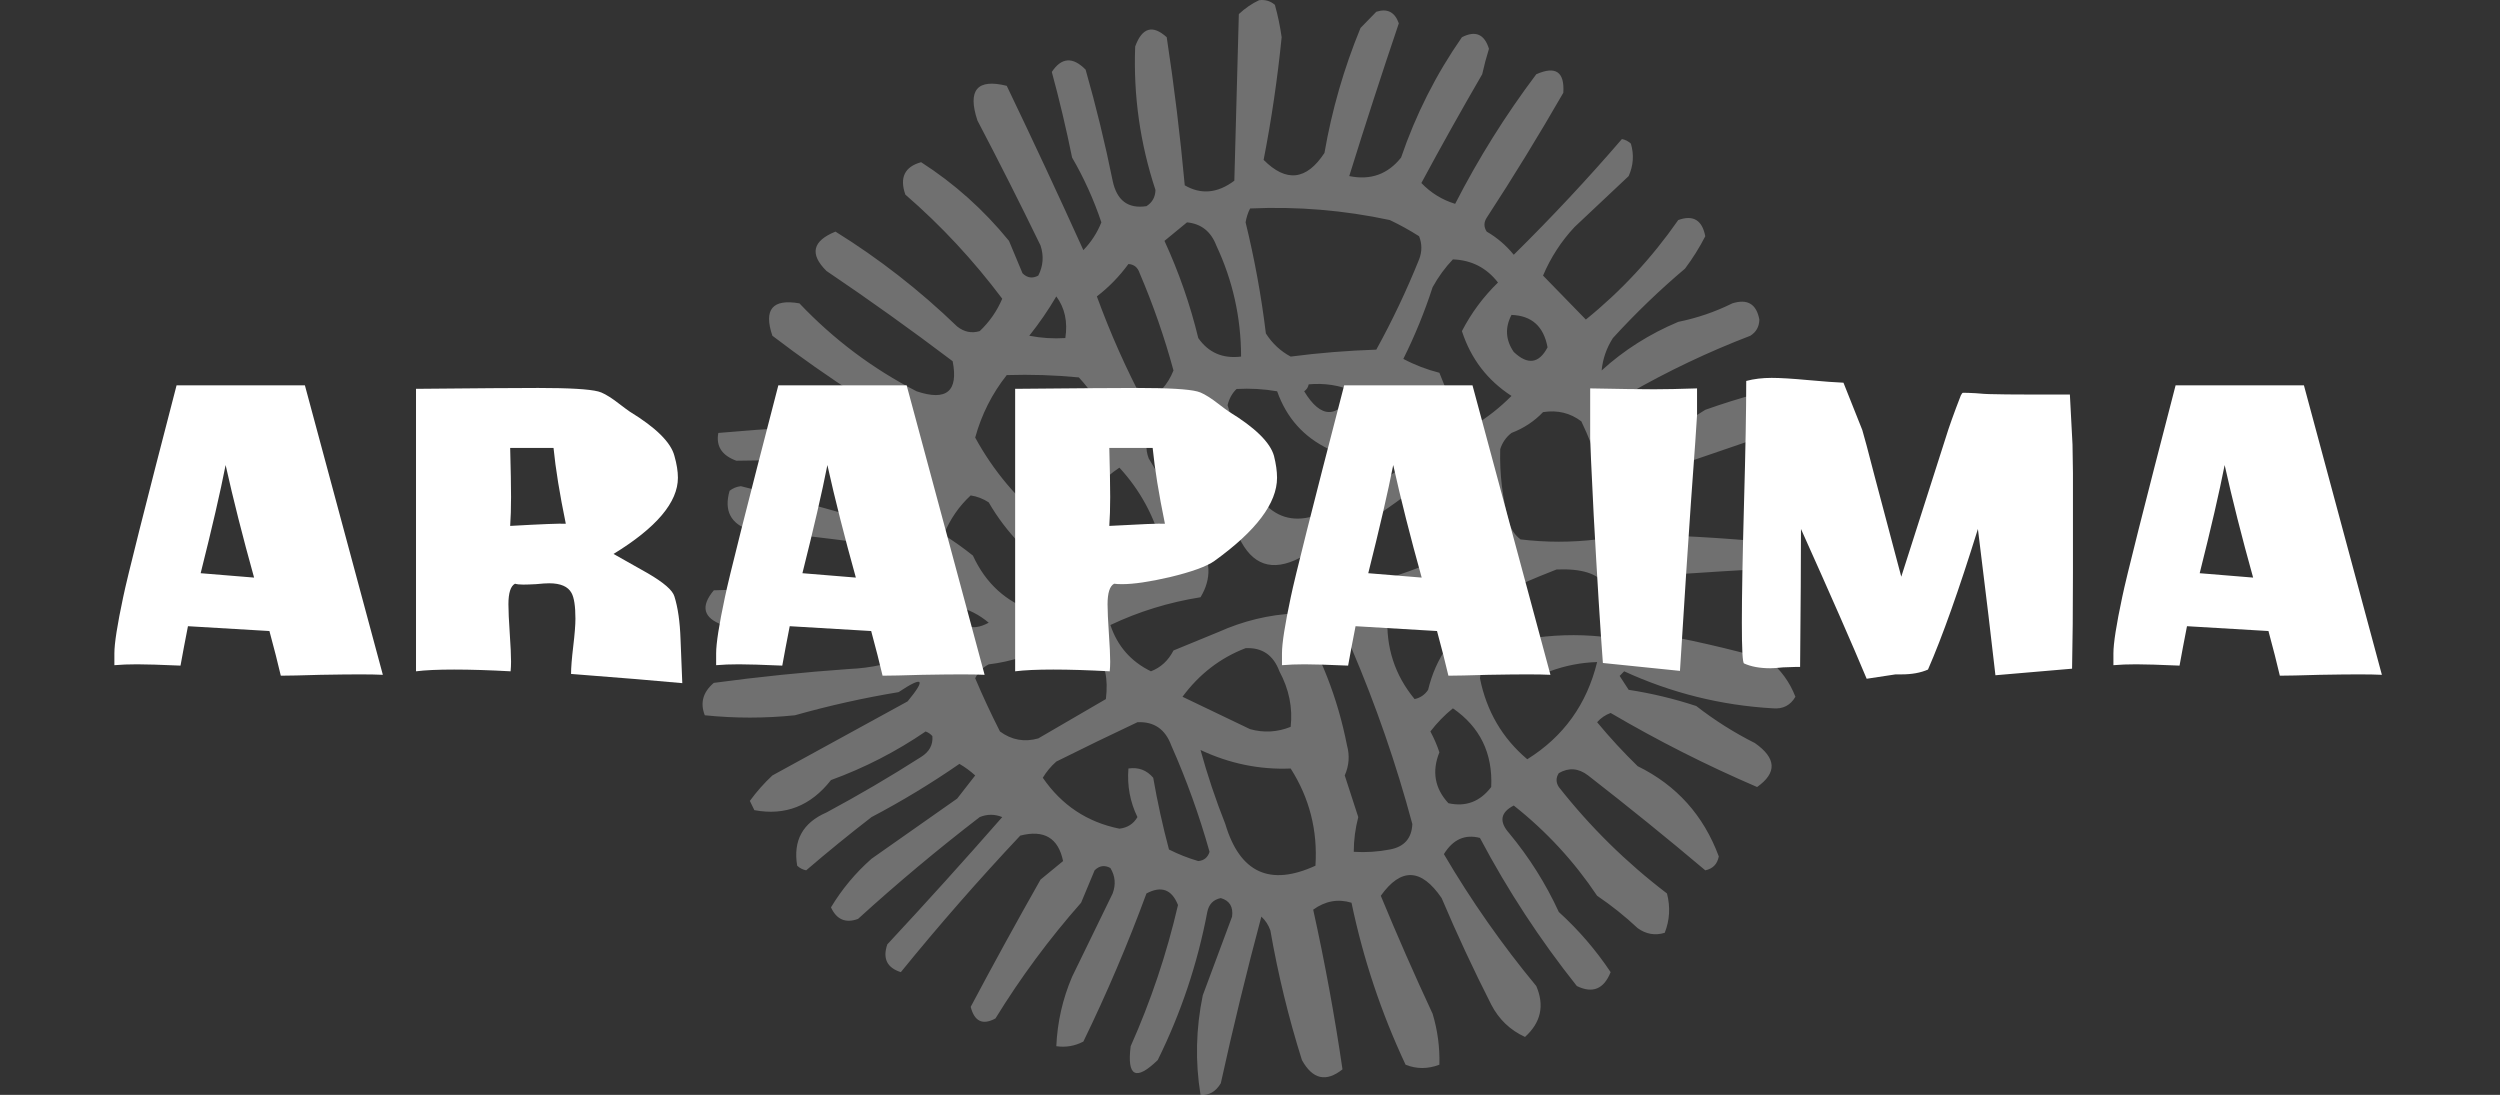 <svg width="274" height="120" viewBox="0 0 274 120" fill="none" xmlns="http://www.w3.org/2000/svg">
<rect x="0" y="0" width="274" height="120" fill="#333333" stroke="none"/>
<path opacity="0.3" fill-rule="evenodd" clip-rule="evenodd" d="M137.999 0.022C138.652 -0.064 139.229 0.105 139.728 0.529C140.053 1.696 140.3 2.879 140.469 4.08C140.014 8.615 139.356 13.096 138.493 17.523C140.972 20.016 143.194 19.762 145.161 16.762C145.977 12.05 147.294 7.485 149.113 3.065C149.689 2.474 150.265 1.882 150.842 1.29C152.051 0.897 152.875 1.319 153.311 2.558C151.416 8.159 149.605 13.739 147.878 19.298C150.211 19.778 152.104 19.102 153.558 17.269C155.173 12.543 157.396 8.147 160.226 4.08C161.705 3.318 162.693 3.74 163.19 5.348C162.904 6.267 162.658 7.197 162.449 8.138C160.157 12.087 157.934 16.06 155.781 20.059C156.827 21.145 158.062 21.906 159.485 22.341C162.045 17.345 165.008 12.611 168.376 8.138C170.5 7.195 171.488 7.871 171.34 10.167C168.664 14.818 165.866 19.384 162.943 23.863C162.614 24.37 162.614 24.878 162.943 25.385C164.075 26.039 165.063 26.885 165.907 27.921C170.058 23.828 174.009 19.601 177.761 15.24C178.142 15.313 178.472 15.482 178.749 15.747C179.1 16.964 179.018 18.147 178.502 19.298C176.547 21.153 174.571 23.013 172.575 24.878C171.116 26.435 169.963 28.21 169.117 30.204C170.714 31.844 172.278 33.451 173.81 35.023C177.664 31.909 181.04 28.273 183.935 24.117C185.572 23.526 186.56 24.118 186.899 25.892C186.255 27.144 185.515 28.328 184.676 29.443C181.893 31.793 179.259 34.33 176.773 37.052C176.076 38.143 175.664 39.327 175.538 40.603C177.975 38.38 180.774 36.605 183.935 35.277C186.017 34.852 187.993 34.176 189.863 33.248C191.52 32.725 192.508 33.317 192.826 35.023C192.812 35.799 192.482 36.391 191.838 36.798C187.239 38.561 182.793 40.675 178.502 43.139C177.943 43.938 177.861 44.783 178.255 45.676C178.312 46.948 178.806 47.962 179.737 48.719C182.233 47.649 184.62 46.381 186.899 44.915C188.769 44.251 190.662 43.659 192.579 43.139C196.076 44.467 196.158 46.073 192.826 47.958C188.869 49.312 184.918 50.665 180.972 52.016C178.804 54.169 178.639 56.368 180.478 58.611C185.596 58.75 190.7 59.088 195.79 59.625C196.942 60.256 197.272 61.101 196.778 62.162C191.29 62.446 185.856 62.785 180.478 63.176C178.643 65.177 178.643 67.207 180.478 69.263C184.973 70.047 189.418 71.061 193.814 72.307C195.166 73.397 196.153 74.749 196.778 76.365C196.23 77.309 195.407 77.732 194.308 77.633C188.619 77.306 183.186 75.953 178.008 73.575C177.844 73.744 177.679 73.913 177.514 74.082C177.844 74.59 178.173 75.097 178.502 75.604C181.018 75.991 183.487 76.582 185.911 77.38C187.931 78.95 190.072 80.302 192.332 81.438C194.698 83.091 194.78 84.698 192.579 86.257C187.066 83.891 181.715 81.185 176.526 78.141C175.947 78.353 175.453 78.691 175.045 79.155C176.436 80.838 177.918 82.445 179.49 83.974C183.746 86.061 186.709 89.359 188.381 93.866C188.216 94.711 187.722 95.219 186.899 95.388C182.714 91.856 178.433 88.39 174.057 84.989C173.007 84.186 171.938 84.101 170.846 84.735C170.517 85.242 170.517 85.749 170.846 86.257C174.296 90.644 178.247 94.533 182.701 97.924C183.084 99.41 183.002 100.847 182.454 102.236C181.399 102.558 180.411 102.388 179.49 101.728C178.098 100.422 176.616 99.239 175.045 98.177C172.513 94.393 169.466 91.096 165.907 88.286C164.442 89.042 164.277 90.056 165.413 91.329C167.599 93.962 169.41 96.836 170.846 99.953C173.015 101.925 174.908 104.123 176.526 106.547C175.784 108.405 174.549 108.912 172.822 108.069C168.783 102.993 165.243 97.583 162.202 91.837C160.559 91.406 159.242 91.999 158.251 93.612C161.248 98.718 164.624 103.537 168.376 108.069C169.296 110.211 168.885 112.071 167.141 113.649C165.509 112.902 164.274 111.719 163.437 110.098C161.491 106.271 159.68 102.382 158.004 98.431C155.771 95.154 153.548 95.07 151.335 98.177C153.133 102.532 155.027 106.844 157.016 111.113C157.563 112.932 157.81 114.792 157.757 116.693C156.488 117.175 155.253 117.175 154.052 116.693C151.388 111.02 149.412 105.102 148.125 98.938C146.649 98.49 145.249 98.744 143.926 99.699C145.213 105.524 146.283 111.357 147.137 117.2C145.342 118.634 143.86 118.297 142.692 116.185C141.226 111.537 140.074 106.803 139.234 101.982C139.027 101.387 138.698 100.88 138.246 100.46C136.628 106.503 135.147 112.59 133.801 118.722C133.251 119.649 132.51 120.073 131.578 119.99C130.987 116.373 131.069 112.737 131.825 109.084C132.911 106.184 133.981 103.309 135.036 100.46C135.174 99.383 134.762 98.707 133.801 98.431C132.984 98.593 132.49 99.101 132.319 99.953C131.244 105.623 129.433 111.034 126.886 116.185C124.488 118.506 123.501 117.998 123.922 114.664C126.138 109.696 127.867 104.539 129.108 99.192C128.432 97.478 127.279 97.055 125.651 97.924C123.609 103.469 121.304 108.88 118.736 114.156C117.799 114.646 116.811 114.815 115.772 114.664C115.886 112.027 116.462 109.49 117.501 107.055C118.99 103.995 120.472 100.952 121.946 97.924C122.313 96.939 122.231 96.009 121.699 95.134C121.065 94.787 120.489 94.872 119.97 95.388C119.477 96.571 118.983 97.755 118.489 98.938C115.001 102.892 111.872 107.12 109.104 111.62C107.708 112.384 106.803 111.961 106.387 110.352C108.866 105.685 111.418 101.035 114.043 96.402C114.867 95.726 115.689 95.049 116.513 94.373C115.994 91.84 114.43 90.91 111.82 91.583C107.254 96.439 102.891 101.427 98.731 106.547C97.214 106.067 96.72 105.052 97.249 103.504C101.496 98.944 105.695 94.294 109.845 89.554C109.021 89.216 108.198 89.216 107.375 89.554C102.786 93.082 98.341 96.802 94.039 100.714C92.676 101.209 91.688 100.787 91.075 99.446C92.279 97.446 93.761 95.671 95.52 94.119C98.649 91.921 101.777 89.723 104.905 87.525C105.564 86.679 106.223 85.834 106.881 84.989C106.348 84.504 105.772 84.081 105.152 83.721C102.064 85.856 98.853 87.801 95.52 89.554C93.079 91.44 90.692 93.384 88.358 95.388C87.977 95.314 87.648 95.145 87.371 94.88C86.91 92.122 87.98 90.177 90.581 89.047C94.119 87.146 97.577 85.117 100.954 82.96C101.857 82.395 102.269 81.634 102.189 80.677C101.984 80.445 101.737 80.276 101.448 80.17C98.22 82.376 94.762 84.152 91.075 85.496C88.861 88.329 86.063 89.428 82.678 88.793C82.514 88.455 82.349 88.117 82.184 87.779C82.916 86.773 83.74 85.843 84.654 84.989C89.576 82.286 94.515 79.581 99.472 76.872C101.518 74.397 101.189 74.059 98.484 75.858C94.654 76.492 90.867 77.338 87.124 78.394C83.831 78.733 80.538 78.733 77.245 78.394C76.715 77.037 77.045 75.853 78.233 74.843C83.149 74.179 88.088 73.672 93.051 73.322C95.445 73.226 97.749 72.718 99.966 71.8C101.076 70.788 101.57 69.52 101.448 67.995C94.024 67.842 86.615 68.011 79.221 68.502C77.079 67.738 76.75 66.47 78.233 64.698C85.315 64.457 92.395 64.541 99.472 64.952C99.429 63.309 99.758 61.787 100.46 60.386C94.398 59.425 88.306 58.665 82.184 58.104C80.077 57.411 79.336 55.974 79.962 53.792C80.32 53.508 80.731 53.339 81.196 53.285C85.328 54.314 89.444 55.413 93.545 56.582C95.191 56.92 96.838 56.92 98.484 56.582C100.465 55.389 101.206 53.614 100.707 51.255C100.336 50.938 99.924 50.684 99.472 50.495C93.212 50.377 86.956 50.377 80.702 50.495C79.118 49.919 78.459 48.904 78.727 47.451C84.316 46.959 89.913 46.621 95.52 46.437C95.746 46.227 95.911 45.973 96.014 45.676C95.447 44.839 94.789 44.078 94.039 43.393C90.825 41.32 87.697 39.122 84.654 36.798C83.673 33.916 84.661 32.732 87.618 33.248C91.371 37.204 95.651 40.416 100.46 42.886C103.74 43.99 105.056 42.891 104.411 39.589C99.887 36.166 95.278 32.869 90.581 29.697C88.712 27.845 89.041 26.407 91.569 25.385C96.349 28.353 100.794 31.819 104.905 35.784C105.668 36.386 106.491 36.555 107.375 36.291C108.44 35.286 109.264 34.103 109.845 32.74C106.69 28.532 103.15 24.727 99.225 21.327C98.576 19.46 99.152 18.276 100.954 17.776C104.599 20.117 107.81 22.991 110.586 26.4C111.08 27.583 111.573 28.767 112.067 29.95C112.586 30.466 113.162 30.551 113.796 30.204C114.335 29.157 114.418 28.058 114.043 26.907C111.811 22.311 109.506 17.746 107.128 13.211C106.02 9.867 107.09 8.599 110.339 9.406C113.224 15.416 116.023 21.418 118.736 27.414C119.588 26.538 120.247 25.523 120.711 24.37C119.876 21.878 118.806 19.511 117.501 17.269C116.861 14.113 116.12 10.985 115.278 7.884C116.339 6.286 117.573 6.201 118.983 7.631C120.13 11.653 121.118 15.711 121.946 19.805C122.397 21.971 123.632 22.901 125.651 22.595C126.295 22.187 126.624 21.595 126.639 20.82C124.951 15.708 124.21 10.466 124.416 5.094C125.174 3.019 126.326 2.681 127.873 4.08C128.694 9.468 129.352 14.879 129.849 20.312C131.636 21.352 133.448 21.182 135.283 19.805C135.447 13.718 135.612 7.631 135.776 1.544C136.472 0.894 137.213 0.387 137.999 0.022ZM137.011 22.849C142.171 22.615 147.275 23.037 152.323 24.117C153.433 24.644 154.503 25.236 155.534 25.892C155.863 26.738 155.863 27.583 155.534 28.429C154.16 31.843 152.596 35.14 150.842 38.32C147.688 38.425 144.56 38.678 141.457 39.081C140.34 38.482 139.434 37.636 138.74 36.545C138.241 32.441 137.5 28.383 136.517 24.37C136.609 23.821 136.773 23.313 137.011 22.849ZM130.096 24.37C131.648 24.522 132.718 25.368 133.307 26.907C135.111 30.748 136.016 34.806 136.023 39.081C134.014 39.328 132.449 38.651 131.331 37.052C130.448 33.402 129.213 29.852 127.626 26.4C128.471 25.696 129.295 25.019 130.096 24.37ZM159.238 28.429C161.285 28.506 162.931 29.351 164.178 30.965C162.57 32.53 161.252 34.305 160.226 36.291C161.207 39.316 163.018 41.682 165.66 43.393C164.385 44.679 162.986 45.778 161.461 46.69C160.668 46.385 160.01 45.878 159.485 45.168C158.907 43.723 158.331 42.285 157.757 40.857C156.36 40.501 155.043 39.994 153.805 39.335C155.066 36.805 156.136 34.184 157.016 31.472C157.647 30.332 158.387 29.318 159.238 28.429ZM123.675 28.936C124.292 28.975 124.704 29.313 124.91 29.95C126.391 33.413 127.625 36.964 128.614 40.603C127.985 42.18 126.915 43.364 125.404 44.154C123.421 40.417 121.692 36.528 120.217 32.487C121.545 31.462 122.697 30.278 123.675 28.936ZM115.772 32.487C116.705 33.749 117.034 35.271 116.76 37.052C115.433 37.135 114.115 37.051 112.808 36.798C113.905 35.422 114.893 33.985 115.772 32.487ZM165.66 34.516C167.875 34.59 169.192 35.774 169.611 38.067C168.673 39.856 167.438 40.025 165.907 38.574C165.011 37.266 164.929 35.913 165.66 34.516ZM110.339 41.11C112.978 41.026 115.612 41.111 118.242 41.364C119.7 42.943 120.852 44.718 121.699 46.69C120.536 48.307 119.137 49.66 117.501 50.748C116.542 52.949 115.636 55.147 114.784 57.343C111.512 54.745 108.877 51.617 106.881 47.958C107.578 45.428 108.73 43.145 110.339 41.11ZM143.432 42.125C145.15 41.965 146.797 42.218 148.372 42.886C146.586 45.917 144.775 45.917 142.939 42.886C143.213 42.691 143.378 42.438 143.432 42.125ZM135.529 42.632C137.02 42.548 138.502 42.633 139.975 42.886C141.008 45.807 142.902 47.921 145.655 49.227C148.142 47.185 150.777 45.325 153.558 43.647C155.616 44.407 157.016 45.845 157.757 47.958C153.646 51.595 149.036 54.469 143.926 56.582C141.646 57.24 139.753 56.648 138.246 54.806C136.815 51.411 135.58 47.945 134.542 44.407C134.72 43.68 135.049 43.088 135.529 42.632ZM129.108 45.168C132.092 49.268 134.315 53.833 135.776 58.864C137.208 61.946 139.431 62.706 142.445 61.147C147.424 58.909 152.034 56.035 156.275 52.524C158.802 51.241 160.531 52.002 161.461 54.806C161.951 55.794 162.116 56.809 161.955 57.85C161.05 58.78 160.144 59.71 159.238 60.64C156.051 62.106 152.758 63.29 149.36 64.191C147.245 66.091 146.833 68.374 148.125 71.039C150.801 77.299 153.024 83.724 154.793 90.315C154.722 91.887 153.899 92.817 152.323 93.105C151.016 93.357 149.699 93.442 148.372 93.359C148.375 92.071 148.54 90.803 148.866 89.554C148.376 88.038 147.882 86.516 147.384 84.989C147.858 83.913 147.94 82.814 147.631 81.691C146.606 76.466 144.713 71.647 141.951 67.234C139.073 67.369 136.274 68.046 133.554 69.263C131.907 69.94 130.261 70.616 128.614 71.293C128.048 72.397 127.225 73.158 126.145 73.575C123.958 72.514 122.476 70.824 121.699 68.502C124.817 67.024 128.111 66.009 131.578 65.459C132.813 63.408 132.731 61.379 131.331 59.372C129.52 56.328 127.709 53.285 125.898 50.241C125.499 49.186 125.581 48.172 126.145 47.197C127.336 46.761 128.323 46.084 129.108 45.168ZM169.117 45.168C170.703 44.921 172.103 45.259 173.316 46.183C174.909 49.5 175.979 53.051 176.526 56.835C176.461 57.901 175.967 58.662 175.045 59.118C172.245 59.456 169.447 59.456 166.648 59.118C166.054 58.66 165.642 58.069 165.413 57.343C164.677 54.676 164.347 51.971 164.425 49.227C164.655 48.501 165.066 47.909 165.66 47.451C167.013 46.931 168.165 46.17 169.117 45.168ZM122.687 51.255C124.94 53.696 126.504 56.571 127.38 59.879C127.905 61.865 127.164 62.964 125.157 63.176C123.675 63.515 122.193 63.515 120.711 63.176C119.806 62.923 119.23 62.331 118.983 61.401C117.851 57.016 119.086 53.634 122.687 51.255ZM106.387 54.299C107.09 54.405 107.748 54.659 108.363 55.06C109.327 56.727 110.479 58.249 111.82 59.625C114.194 60.457 115.84 62.063 116.76 64.444C116.25 66.149 115.097 66.994 113.302 66.981C110.253 65.966 108.03 63.937 106.634 60.894C105.607 60.07 104.537 59.309 103.424 58.611C104.119 56.917 105.107 55.48 106.387 54.299ZM170.599 62.415C176.062 62.189 177.708 64.641 175.538 69.771C172.817 69.496 170.101 69.581 167.388 70.024C166.415 70.041 165.674 69.618 165.166 68.756C166.226 67.338 166.802 65.732 166.895 63.937C168.162 63.386 169.397 62.879 170.599 62.415ZM160.72 63.43C161.87 63.301 162.858 63.64 163.684 64.444C163.19 65.459 162.696 66.474 162.202 67.488C159.254 69.417 157.361 72.122 156.522 75.604C156.157 76.149 155.663 76.487 155.04 76.619C152.869 73.989 151.881 70.945 152.076 67.488C153.99 66.589 156.048 65.997 158.251 65.713C159.318 65.207 160.141 64.446 160.72 63.43ZM104.905 66.474C106.185 66.792 107.337 67.384 108.363 68.249C106.423 69.282 105.27 68.69 104.905 66.474ZM115.278 70.532C119.768 70.07 121.744 72.099 121.205 76.619C118.736 78.056 116.266 79.493 113.796 80.93C112.271 81.36 110.872 81.106 109.598 80.17C108.621 78.248 107.715 76.304 106.881 74.336C107.211 73.66 107.704 73.153 108.363 72.814C110.871 72.513 113.176 71.752 115.278 70.532ZM136.517 71.039C138.33 70.951 139.565 71.796 140.222 73.575C141.28 75.541 141.691 77.57 141.457 79.662C140.002 80.248 138.52 80.332 137.011 79.916C134.542 78.733 132.072 77.549 129.602 76.365C131.439 73.879 133.744 72.104 136.517 71.039ZM162.696 72.561C165.147 72.436 167.534 72.775 169.858 73.575C171.539 72.953 173.267 72.615 175.045 72.561C173.917 77.185 171.365 80.736 167.388 83.213C164.654 80.904 162.925 77.945 162.202 74.336C162.275 73.699 162.44 73.107 162.696 72.561ZM159.238 77.633C162.212 79.684 163.612 82.558 163.437 86.257C162.212 87.864 160.648 88.456 158.745 88.032C157.246 86.408 156.916 84.548 157.757 82.452C157.495 81.662 157.166 80.901 156.769 80.17C157.513 79.205 158.336 78.36 159.238 77.633ZM124.663 79.155C126.476 79.067 127.71 79.912 128.367 81.691C130.045 85.475 131.444 89.364 132.566 93.359C132.375 93.977 131.963 94.316 131.331 94.373C130.222 94.05 129.152 93.627 128.12 93.105C127.431 90.518 126.855 87.898 126.392 85.242C125.678 84.403 124.773 84.064 123.675 84.228C123.525 86.112 123.854 87.888 124.663 89.554C124.228 90.3 123.569 90.723 122.687 90.822C119.155 90.109 116.356 88.249 114.29 85.242C114.692 84.576 115.186 83.984 115.772 83.467C118.783 81.966 121.746 80.529 124.663 79.155ZM131.578 82.199C134.762 83.695 138.055 84.371 141.457 84.228C143.518 87.465 144.424 91.016 144.173 94.88C139.18 97.175 135.887 95.653 134.295 90.315C133.229 87.623 132.324 84.918 131.578 82.199Z" fill="white"/>
<path d="M41.96 73.96C41.32 73.928 40.488 73.912 39.464 73.912C38.408 73.912 36.968 73.928 35.144 73.96C33.032 74.024 31.576 74.056 30.776 74.056C30.456 72.68 30.04 71.048 29.528 69.16C26.136 68.968 23.16 68.792 20.6 68.632C20.28 70.264 20.008 71.704 19.784 72.952C17.608 72.856 16.024 72.808 15.032 72.808C14.104 72.808 13.272 72.84 12.536 72.904V71.608C12.536 70.52 12.856 68.472 13.496 65.464C13.944 63.288 15.896 55.544 19.352 42.232H33.416L41.96 73.96ZM27.848 63.304C26.6 58.824 25.56 54.712 24.728 50.968C24.152 53.912 23.24 57.864 21.992 62.824C23.56 62.952 25.512 63.112 27.848 63.304ZM74.779 74.872C72.059 74.616 67.995 74.28 62.587 73.864C62.587 73.192 62.667 72.184 62.827 70.84C62.987 69.496 63.067 68.488 63.067 67.816C63.067 66.44 62.923 65.496 62.635 64.984C62.251 64.28 61.435 63.928 60.187 63.928C59.867 63.928 59.387 63.96 58.747 64.024C58.139 64.056 57.675 64.072 57.355 64.072C56.971 64.072 56.667 64.04 56.443 63.976C55.963 64.232 55.723 64.984 55.723 66.232C55.723 66.936 55.771 67.992 55.867 69.4C55.963 70.776 56.011 71.816 56.011 72.52C56.011 72.872 55.995 73.224 55.963 73.576C53.627 73.448 51.563 73.384 49.771 73.384C47.979 73.384 46.587 73.448 45.595 73.576V42.616C52.315 42.552 56.779 42.52 58.987 42.52C62.379 42.52 64.571 42.648 65.563 42.904C65.979 43 66.571 43.32 67.339 43.864C68.395 44.664 68.955 45.08 69.019 45.112C71.899 46.872 73.531 48.488 73.915 49.96C74.171 50.856 74.299 51.656 74.299 52.36C74.299 55.048 71.947 57.832 67.243 60.712C68.491 61.416 69.739 62.12 70.987 62.824C72.747 63.848 73.723 64.696 73.915 65.368C74.299 66.584 74.523 68.152 74.587 70.072C74.651 71.672 74.715 73.272 74.779 74.872ZM62.011 57.4C61.339 54.136 60.891 51.368 60.667 49.096H55.915C55.979 51.464 56.011 53.256 56.011 54.472C56.011 55.688 55.979 56.744 55.915 57.64C59.307 57.448 61.339 57.368 62.011 57.4ZM107.913 73.96C107.273 73.928 106.441 73.912 105.417 73.912C104.361 73.912 102.921 73.928 101.097 73.96C98.985 74.024 97.529 74.056 96.729 74.056C96.409 72.68 95.993 71.048 95.481 69.16C92.089 68.968 89.113 68.792 86.553 68.632C86.233 70.264 85.961 71.704 85.737 72.952C83.561 72.856 81.977 72.808 80.985 72.808C80.057 72.808 79.225 72.84 78.489 72.904V71.608C78.489 70.52 78.809 68.472 79.449 65.464C79.897 63.288 81.849 55.544 85.305 42.232H99.369L107.913 73.96ZM93.801 63.304C92.553 58.824 91.513 54.712 90.681 50.968C90.105 53.912 89.193 57.864 87.945 62.824C89.513 62.952 91.465 63.112 93.801 63.304ZM139.964 52.36C139.964 55.144 137.676 58.184 133.1 61.48C132.236 62.088 130.604 62.68 128.204 63.256C125.996 63.768 124.252 64.024 122.972 64.024C122.62 64.024 122.332 64.008 122.108 63.976C121.628 64.232 121.388 64.984 121.388 66.232C121.388 66.936 121.436 67.992 121.532 69.4C121.628 70.776 121.676 71.816 121.676 72.52C121.676 72.872 121.66 73.224 121.628 73.576C119.292 73.448 117.228 73.384 115.436 73.384C113.644 73.384 112.252 73.448 111.26 73.576V42.616C117.98 42.552 122.444 42.52 124.652 42.52C128.044 42.52 130.236 42.648 131.228 42.904C131.644 43 132.236 43.32 133.004 43.864C134.06 44.664 134.62 45.08 134.684 45.112C137.564 46.872 139.212 48.488 139.628 49.96C139.852 50.856 139.964 51.656 139.964 52.36ZM127.676 57.4C127.004 54.136 126.556 51.368 126.332 49.096H121.58C121.644 51.464 121.676 53.256 121.676 54.472C121.676 55.688 121.644 56.744 121.58 57.64C125.004 57.448 127.036 57.368 127.676 57.4ZM169.929 73.96C169.289 73.928 168.457 73.912 167.433 73.912C166.377 73.912 164.937 73.928 163.113 73.96C161.001 74.024 159.545 74.056 158.745 74.056C158.425 72.68 158.009 71.048 157.497 69.16C154.105 68.968 151.129 68.792 148.569 68.632C148.249 70.264 147.977 71.704 147.753 72.952C145.577 72.856 143.993 72.808 143.001 72.808C142.073 72.808 141.241 72.84 140.505 72.904V71.608C140.505 70.52 140.825 68.472 141.465 65.464C141.913 63.288 143.865 55.544 147.321 42.232H161.385L169.929 73.96ZM155.817 63.304C154.569 58.824 153.529 54.712 152.697 50.968C152.121 53.912 151.209 57.864 149.961 62.824C151.529 62.952 153.481 63.112 155.817 63.304ZM185.996 45.496C185.996 45.656 185.932 46.632 185.804 48.424L185.324 55.096C185.036 59.192 184.636 65.336 184.124 73.528C182.236 73.336 179.42 73.048 175.676 72.664C175.388 68.856 175.052 63.448 174.668 56.44C174.412 51.288 174.284 48.488 174.284 48.04V42.568C177.452 42.632 179.788 42.664 181.292 42.664C182.508 42.664 184.076 42.632 185.996 42.568V45.496ZM227.195 62.776C227.195 66.808 227.163 70.312 227.099 73.288C225.243 73.448 222.443 73.688 218.699 74.008C218.315 70.552 217.675 65.208 216.779 57.976C214.699 64.664 212.875 69.8 211.307 73.384C210.507 73.736 209.547 73.912 208.427 73.912C207.915 73.912 207.691 73.912 207.755 73.912L204.587 74.392C203.051 70.712 200.651 65.24 197.387 57.976C197.387 61.336 197.355 66.376 197.291 73.096C197.163 73.096 197.003 73.096 196.811 73.096C196.523 73.096 196.059 73.112 195.419 73.144C194.811 73.208 194.347 73.24 194.027 73.24C192.875 73.24 191.915 73.064 191.147 72.712C190.987 72.648 190.907 71.16 190.907 68.248C190.907 65.336 190.987 60.936 191.147 55.048C191.307 49.352 191.387 44.952 191.387 41.848V41.752C192.219 41.528 193.147 41.416 194.171 41.416C195.099 41.416 196.427 41.496 198.155 41.656C199.915 41.816 201.211 41.912 202.043 41.944L204.107 47.128C204.139 47.256 204.299 47.832 204.587 48.856L205.451 52.168L208.379 63.208L213.275 47.896C213.595 46.84 214.139 45.32 214.907 43.336C215.003 43.144 215.083 43.048 215.147 43.048C215.499 43.048 215.963 43.064 216.539 43.096C217.275 43.16 217.755 43.192 217.979 43.192C219.099 43.224 220.587 43.24 222.443 43.24C223.563 43.24 225.035 43.24 226.859 43.24L227.147 48.712C227.147 48.904 227.163 49.944 227.195 51.832V62.776ZM261.054 73.96C260.414 73.928 259.582 73.912 258.558 73.912C257.502 73.912 256.062 73.928 254.238 73.96C252.126 74.024 250.67 74.056 249.87 74.056C249.55 72.68 249.134 71.048 248.622 69.16C245.23 68.968 242.254 68.792 239.694 68.632C239.374 70.264 239.102 71.704 238.878 72.952C236.702 72.856 235.118 72.808 234.126 72.808C233.198 72.808 232.366 72.84 231.63 72.904V71.608C231.63 70.52 231.95 68.472 232.59 65.464C233.038 63.288 234.99 55.544 238.446 42.232H252.51L261.054 73.96ZM246.942 63.304C245.694 58.824 244.654 54.712 243.822 50.968C243.246 53.912 242.334 57.864 241.086 62.824C242.654 62.952 244.606 63.112 246.942 63.304Z" fill="white"/>
</svg>
